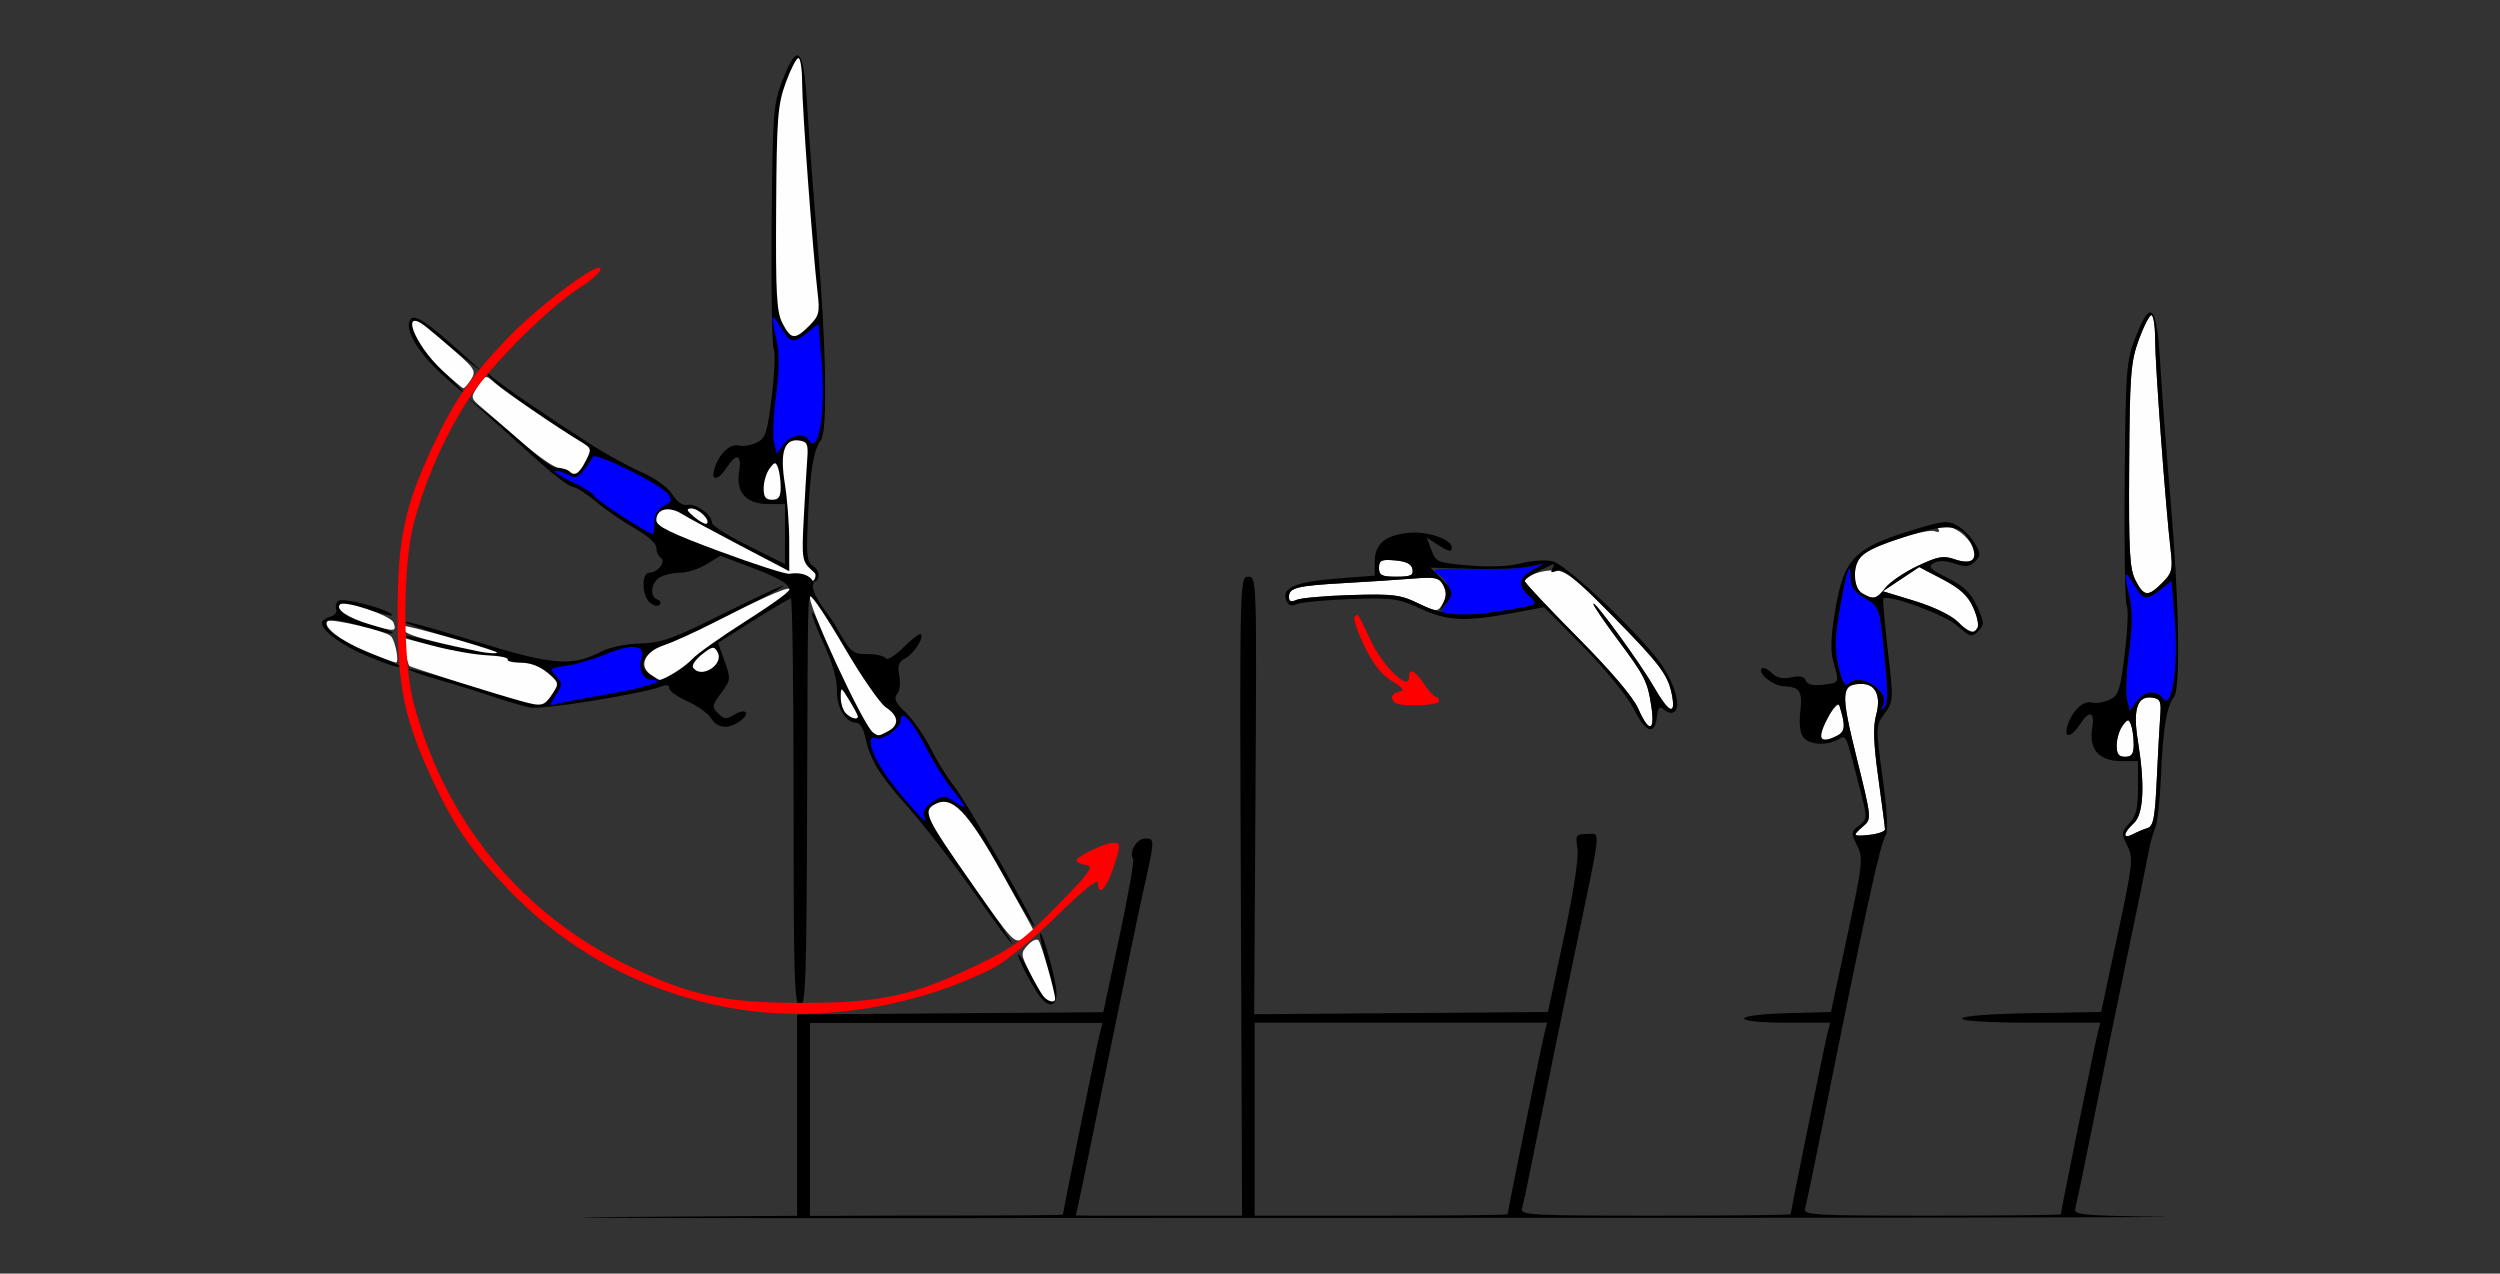 <?xml version="1.0" encoding="UTF-8" standalone="no"?>
<!-- Created with Inkscape (http://www.inkscape.org/) -->

<svg
   xmlns:dc="http://purl.org/dc/elements/1.1/"
   xmlns:cc="http://creativecommons.org/ns#"
   xmlns:rdf="http://www.w3.org/1999/02/22-rdf-syntax-ns#"
   xmlns:svg="http://www.w3.org/2000/svg"
   xmlns="http://www.w3.org/2000/svg"
   xmlns:sodipodi="http://sodipodi.sourceforge.net/DTD/sodipodi-0.dtd"
   xmlns:inkscape="http://www.inkscape.org/namespaces/inkscape"
   version="1.1"
   width="583"
   height="297"
   id="svg2"
   inkscape:version="0.91 r13725"
   sodipodi:docname="ub540302.svg">
  <rect width="100%" height="100%" fill="#333333" stroke="none"/>
  <sodipodi:namedview
     pagecolor="#bcbcbc"
     bordercolor="#666666"
     borderopacity="1"
     objecttolerance="10"
     gridtolerance="10"
     guidetolerance="10"
     inkscape:pageopacity="0"
     inkscape:pageshadow="2"
     inkscape:window-width="1367"
     inkscape:window-height="835"
     id="namedview11"
     showgrid="false"
     inkscape:zoom="1.0463122"
     inkscape:cx="229.18325"
     inkscape:cy="196.04105"
     inkscape:window-x="0"
     inkscape:window-y="0"
     inkscape:window-maximized="0"
     inkscape:current-layer="svg2" />
  <defs
     id="defs6" />
  <g
     id="g4228"
     transform="translate(8.579,5.489)">
    <path
       id="path2997"
       d="m 493.135,68 c -0.476,0 -1.807,2.587 -2.957,5.75 -1.88,5.17 -2.104,8.129 -2.234,29.354 -0.123,20.038 0.1,24.08 1.48,26.75 1.972,3.813 2.911,3.901 6.229,0.584 2.3,-2.3 2.5,-3.093 1.955,-7.75 C 496.461,112.896 494,79.518 494,73.76 494,70.592 493.611,68 493.135,68 Z m -48.908,48.922 c -0.814,-0.031 -1.217,0.286 -0.734,1.066 0.347,0.562 -0.042,0.737 -0.904,0.406 -1.768,-0.678 -13.169,2.923 -16.385,5.176 -2.782,1.949 -3.067,7.827 -0.453,9.35 2.581,1.503 3.266,1.33 5.381,-1.359 1.055,-1.341 4.419,-3.622 7.477,-5.068 4.692,-2.219 6.033,-2.464 8.592,-1.572 5.272,1.838 6.586,-1.224 2.346,-5.465 -1.46,-1.46 -3.961,-2.481 -5.318,-2.533 z m -129.424,8.18 C 313.299,125.142 313,125.613 313,126.939 c 0,1.743 0.628,2.061 4.074,2.061 3.339,0 4.012,-0.315 3.74,-1.75 -0.232,-1.223 -1.457,-1.844 -4.072,-2.061 -0.803,-0.067 -1.438,-0.101 -1.939,-0.088 z m 124.18,1.645 -4.24,2.822 -4.242,2.822 7.451,2.277 c 4.317,1.32 8.512,3.341 9.977,4.805 4.26,4.26 6.243,2.449 3.639,-3.326 -1.229,-2.725 -3.08,-4.424 -7.123,-6.541 l -5.461,-2.859 z m -85.621,0.766 c -2.875,0.086 -6.361,1.376 -6.361,2.521 0,0.392 5.53,6.282 12.289,13.09 7.739,7.795 12.979,13.95 14.152,16.627 2.503,5.709 3.97,5.471 3.074,-0.5 -0.881,-5.875 -1.449,-6.988 -8.139,-15.969 C 365.42,139.311 363,135.745 363,135.355 c 0,-1.191 10.937,13.813 14.137,19.395 3.425,5.973 5.092,6.763 4.217,2 -0.877,-4.774 -2.654,-7.166 -13.783,-18.562 -7.594,-7.776 -10.797,-10.392 -13.025,-10.635 -0.374,-0.041 -0.773,-0.053 -1.184,-0.041 z m -29.342,1.74 c -0.865,0.017 -1.945,0.089 -3.316,0.199 -3.411,0.273 -10.575,0.74 -15.918,1.039 C 293.85,131.103 292,131.571 292,133.715 c 0,1.068 0.505,1.268 1.75,0.697 0.963,-0.441 6.7,-0.948 12.75,-1.125 9.272,-0.271 11.628,-0.017 15,1.615 5.117,2.477 5.226,2.478 6.5,0.098 0.762,-1.424 0.759,-2.583 -0.012,-4.023 -0.718,-1.342 -1.373,-1.776 -3.969,-1.725 z M 425.588,154 c -4.872,0 -5.004,1.85 -1.209,17.197 3.494,14.133 3.513,14.322 1.578,15.963 -1.077,0.913 -1.957,1.835 -1.957,2.049 0,0.214 1.575,0.205 3.5,-0.019 1.925,-0.225 3.5,-0.793 3.5,-1.264 0,-0.471 -0.693,-5.831 -1.541,-11.91 -1.116,-8.001 -1.265,-12.055 -0.541,-14.678 1.237,-4.48 -0.06,-7.338 -3.33,-7.338 z m 67.105,3.141 c -2.978,-0.03 -3.844,3.204 -2.727,10.09 1.689,10.406 1.35,17.173 -0.967,19.27 -1.1,0.995 -2,2.195 -2,2.664 0,0.469 0.787,0.432 1.75,-0.082 0.963,-0.515 2.51,-1.169 3.438,-1.453 1.403,-0.43 1.771,-2.335 2.191,-11.322 0.278,-5.943 0.643,-12.607 0.812,-14.807 0.266,-3.464 0.017,-4.041 -1.873,-4.311 -0.217,-0.031 -0.426,-0.047 -0.625,-0.049 z m -72.631,1.744 c -1.049,0.274 -4.062,5.266 -4.062,7.111 0,1.275 1.61,1.283 3.975,0.018 1.757,-0.94 1.839,-2.351 0.402,-6.936 -0.055,-0.176 -0.165,-0.233 -0.314,-0.193 z m 67.582,3.609 c -0.271,0.023 -0.624,0.427 -1.23,1.227 -0.742,0.979 -1.365,3.017 -1.383,4.529 -0.024,2.094 0.446,2.75 1.969,2.75 1.543,0 2,-0.666 2,-2.918 0,-1.605 -0.279,-3.643 -0.619,-4.529 -0.278,-0.724 -0.465,-1.082 -0.736,-1.059 z"
       style="fill:#fefefe"
       inkscape:connector-curvature="0" />
    <path
       sodipodi:nodetypes="sssscssscss"
       d="m 316.667,158.333 c -1.161,-1.161 -0.725,-2.175 1.083,-2.524 1.331,-0.256 0.9,-0.862 -1.794,-2.528 -2.428,-1.501 -4.453,-4.091 -6.428,-8.225 -1.586,-3.319 -2.579,-6.339 -2.206,-6.712 0.815,-0.815 0.582,-1.162 3.874,5.789 2.735,5.776 8.804,11.59 8.804,8.435 0,-2.402 1.293,-1.873 3.5,1.432 1.1,1.647 2.337,2.996 2.75,2.997 0.412,0.002 0.75,0.453 0.75,1.003 0,1.102 -9.266,1.401 -10.333,0.333 z"
       id="path2993"
       style="fill:#fe0000"
       inkscape:connector-curvature="0" />
    <path
       sodipodi:nodetypes="sssssssssssssscssscscssscssssccc"
       d="m 430.439,159.206 c 1.971,-3.48 -5.173,-8.073 -8.062,-5.183 -0.697,0.697 -1.396,-0.594 -2.195,-4.056 -0.945,-4.094 -0.881,-6.75 0.33,-13.697 1.563,-8.965 2.488,-11.53 2.488,-6.903 0,2.004 0.865,3.211 3.353,4.679 3.352,1.977 3.354,1.984 4.493,13.173 0.853,8.378 0.853,11.457 1.7e-4,12.238 -0.816,0.747 -0.931,0.675 -0.407,-0.251 z m 57.017,-1.524 c -0.36,-1.433 -0.148,-6.407 0.47,-11.054 0.773,-5.81 0.812,-9.803 0.123,-12.788 -1.439,-6.242 -1.287,-6.742 0.939,-3.09 2.319,3.804 2.893,3.917 6.286,1.248 l 2.545,-2.002 0.715,8.582 c 0.994,11.935 -0.668,22.252 -2.981,18.509 -1.113,-1.801 -4.343,-1.227 -5.942,1.057 l -1.502,2.144 z M 328.548,135.567 c 1.769,-2.699 0.878,-5.603 -2.31,-7.534 -1.277,-0.773 0.913,-0.99 8.262,-0.819 5.5,0.129 11.575,-0.117 13.5,-0.546 l 3.5,-0.78 -2.75,1.587 c -3.296,1.902 -3.471,3.562 -0.645,6.119 2.1,1.9 2.087,1.908 -4.75,3.094 -3.77,0.654 -9.003,1.216 -11.628,1.25 l -4.773,0.061 1.594,-2.433 z"
       id="path2991"
       style="fill:#0000fe"
       inkscape:connector-curvature="0" />
    <path
       sodipodi:nodetypes="ssssssssssscssscccssccsssssssscsssssssssssssssscssssssscccsccsssssssccccsscccccssssssssssssssssssssssssssssssssccsssscccsssssssscccssccssscccsssssssscssscsccccssssssssssccccssscccccsssssssscssccssscccsssssssssssccsssssscscssssssscssccccssccc"
       inkscape:connector-curvature="0"
       id="path2989"
       d="m 492.791,67.383 c -0.845,0.105 -1.946,2.116 -3.416,5.912 -2.107,5.441 -2.259,7.493 -2.486,33.561 -0.133,15.271 0.088,28.298 0.492,28.951 0.404,0.653 0.199,5.594 -0.453,10.979 -1.059,8.739 -1.439,9.909 -3.557,10.908 -1.304,0.616 -3.176,0.908 -4.16,0.65 -1.995,-0.522 -4.617,1.982 -5.66,5.406 -0.918,3.014 0.819,2.862 2.857,-0.25 2.319,-3.539 3.563,-3.098 2.895,1.023 C 478.524,169.319 480.981,172 486.154,172 l 3.846,0 0,6.186 c 0,4.82 -0.443,6.659 -2.01,8.326 -1.873,1.993 -1.907,2.349 -0.482,5.205 1.433,2.872 1.288,4.195 -2.289,20.924 L 481.4,230.5 465.199,230.775 C 455.528,230.939 449,231.443 449,232.025 449,232.619 455.31,233 465.109,233 l 16.107,0 -0.693,2.75 C 479.849,238.427 472,277.04 472,277.68 472,277.856 458.469,278 441.932,278 c -28.166,0 -30.034,-0.111 -29.549,-1.75 0.285,-0.963 2.097,-9.625 4.025,-19.25 9.883,-49.316 13.566,-66.211 14.756,-67.674 0.614,-0.755 0.361,-5.528 -0.709,-13.363 -1.656,-12.131 -1.655,-12.202 0.453,-15.053 2.07,-2.799 2.087,-3.131 0.758,-14.637 -0.748,-6.475 -1.223,-11.941 -1.057,-12.146 0.948,-1.166 14.211,3.653 17.145,6.229 3.095,2.718 3.493,2.827 4.977,1.344 1.483,-1.483 1.463,-1.944 -0.246,-5.734 -1.424,-3.158 -3.026,-4.713 -6.854,-6.652 -4.222,-2.139 -4.726,-2.68 -3.26,-3.5 1.144,-0.64 2.804,-0.598 4.879,0.125 2.548,0.888 3.437,0.803 4.688,-0.447 1.382,-1.382 1.386,-1.825 0.029,-4.242 -0.833,-1.485 -2.672,-3.348 -4.084,-4.141 -2.324,-1.304 -3.398,-1.183 -11.301,1.281 -12.675,3.952 -15.155,6.555 -17.109,17.955 -1.117,6.515 -1.248,9.806 -0.5,12.5 1.393,5.013 1.451,4.887 -2.443,5.342 -2.323,0.271 -3.647,-0.048 -4,-0.969 -0.364,-0.947 -1.423,-1.179 -3.404,-0.744 -2.009,0.441 -3.382,0.128 -4.549,-1.039 -0.919,-0.919 -1.961,-1.383 -2.314,-1.029 -1.055,1.055 2.565,4.022 5.041,4.131 3.836,0.168 4.488,1.148 3.947,5.941 -0.32,2.84 -0.044,5.065 0.744,6.016 1.439,1.734 5.272,1.97 8.029,0.494 2.055,-1.1 1.666,-2.001 5.391,12.514 1.483,5.78 1.466,6.056 -0.471,7.529 -1.889,1.437 -1.915,1.718 -0.457,4.641 1.463,2.932 1.331,4.145 -2.266,20.971 L 418.402,230.5 408.201,230.785 C 394.861,231.158 394.785,233 408.109,233 l 10.107,0 -0.693,2.75 C 416.849,238.427 409,277.04 409,277.68 409,277.856 394.794,278 377.432,278 c -29.595,0 -31.534,-0.109 -31.049,-1.75 0.285,-0.963 2.092,-9.625 4.016,-19.25 1.923,-9.625 5.571,-27.4 8.105,-39.5 6.563,-31.33 6.265,-28.5 2.996,-28.5 -2.577,0 -2.725,0.226 -2.215,3.371 0.333,2.054 -0.905,10.157 -3.17,20.75 l -3.717,17.379 -34.25,0.264 -34.25,0.264 0.301,-51.014 C 284.497,129.566 284.478,129 282.5,129 c -1.985,1.7e-4 -1.997,0.571 -1.713,74.5 l 0.285,74.5 -76.598,0 c -14.874,0 -40,0.261 -40,0.261 0,0 25.096,0.261 40,0.261 9.863,0.002 83.921,0.009 94.525,0.01 119.625,0.007 208.135,-0.121 196.689,-0.281 -19.18,-0.269 -20.772,-0.426 -20.301,-2.02 0.281,-0.951 2.086,-9.605 4.01,-19.23 1.923,-9.625 5.565,-27.4 8.092,-39.5 2.527,-12.1 4.836,-23.35 5.133,-25 0.297,-1.65 0.942,-3.9 1.434,-5 0.492,-1.1 1.078,-6.5 1.305,-12 0.455,-11.041 1.312,-16.275 3.014,-18.412 1.585,-1.99 1.23,-22.481 -0.799,-46.088 -0.922,-10.725 -1.992,-24.9 -2.377,-31.5 -0.487,-8.356 -1.174,-12.271 -2.408,-12.117 z M 493.135,68 C 493.611,68 494,70.592 494,73.76 c 0,5.759 2.461,39.136 3.607,48.928 0.545,4.657 0.345,5.45 -1.955,7.75 -3.318,3.318 -4.257,3.229 -6.229,-0.584 -1.381,-2.67 -1.603,-6.713 -1.48,-26.75 0.13,-21.225 0.355,-24.183 2.234,-29.354 1.15,-3.163 2.481,-5.75 2.957,-5.75 z m -47.301,49.508 c 2.704,0.106 4.163,1.391 5.354,4.004 1.599,3.51 0.092,4.832 -3.918,3.434 -2.648,-0.923 -3.92,-0.697 -8.662,1.547 -3.057,1.446 -6.421,3.727 -7.477,5.068 -2.115,2.689 -2.8,2.862 -5.381,1.359 -1.123,-0.654 -1.75,-2.235 -1.75,-4.412 0,-4.339 2.051,-5.81 12.805,-9.178 4.069,-1.274 6.926,-1.905 9.029,-1.822 z m -124.162,1.197 c -0.569,-0.015 -1.131,0.002 -1.672,0.057 -5.604,0.567 -8,2.592 -8,6.764 l 0,3.217 -8.9,0.695 c -9.556,0.748 -12.853,2.157 -11.754,5.021 0.474,1.235 1.182,1.515 2.412,0.953 0.958,-0.438 6.566,-0.974 12.461,-1.191 9.866,-0.364 11.169,-0.19 16.371,2.191 6.395,2.928 10.43,3.131 21.41,1.082 l 7.5,-1.398 9.148,9.285 c 5.294,5.373 10.267,11.492 11.801,14.52 2.816,5.558 4.843,6.204 5.373,1.711 0.269,-2.28 0.567,-2.533 1.793,-1.516 0.881,0.731 1.834,0.855 2.379,0.311 1.687,-1.687 -0.728,-8.311 -4.787,-13.137 -7.382,-8.776 -20.773,-21.123 -23.707,-21.859 -1.585,-0.398 -4.857,-0.194 -7.27,0.451 -2.744,0.734 -7.289,0.93 -12.139,0.525 -7.427,-0.619 -7.797,-0.77 -8.863,-3.594 l -1.113,-2.947 2.408,1.576 c 2.693,1.764 3.477,1.943 3.477,0.793 0,-1.691 -4.343,-3.401 -8.328,-3.51 z m -6.869,6.396 c 0.501,-0.013 1.136,0.021 1.939,0.088 2.615,0.217 3.84,0.838 4.072,2.061 0.272,1.435 -0.401,1.75 -3.74,1.75 C 313.628,129 313,128.683 313,126.939 c 0,-1.327 0.299,-1.798 1.803,-1.838 z m 36.697,0.787 -2.75,1.588 c -3.296,1.902 -3.47,3.562 -0.645,6.119 2.1,1.9 2.087,1.908 -4.75,3.094 -10.275,1.781 -15.201,1.474 -20.855,-1.299 -4.559,-2.236 -5.971,-2.423 -16,-2.117 -6.05,0.185 -11.787,0.697 -12.75,1.139 -1.245,0.571 -1.75,0.37 -1.75,-0.697 0,-2.144 1.85,-2.612 12.785,-3.225 5.343,-0.299 12.507,-0.766 15.918,-1.039 5.485,-0.439 6.328,-0.264 7.285,1.525 0.778,1.454 0.776,2.657 -0.008,4.273 -1.047,2.161 -1.029,2.173 0.465,0.309 2.08,-2.596 1.982,-3.221 -0.959,-6.162 l -2.514,-2.514 9.764,0.283 c 5.37,0.156 11.339,-0.069 13.264,-0.498 z m 2.172,0.207 c 0.196,0.05 0.134,0.409 -0.197,0.945 -0.594,0.96 -0.318,1.114 1.053,0.588 1.461,-0.561 4.114,1.58 12.502,10.08 11.641,11.798 13.431,14.176 14.324,19.041 0.875,4.763 -0.792,3.973 -4.217,-2 C 373.937,149.169 363,134.165 363,135.355 c 0,0.389 2.42,3.956 5.377,7.926 6.69,8.981 7.258,10.094 8.139,15.969 0.895,5.971 -0.571,6.209 -3.074,0.5 -1.173,-2.677 -6.413,-8.832 -14.152,-16.627 C 352.53,136.315 347,130.425 347,130.033 c 0,-0.6 2.228,-1.954 6.389,-3.881 0.122,-0.057 0.218,-0.073 0.283,-0.057 z m 85.311,0.65 5.461,2.859 c 4.043,2.117 5.894,3.816 7.123,6.541 0.913,2.024 1.356,4.17 0.986,4.768 -0.997,1.613 -1.832,1.352 -4.625,-1.441 -1.464,-1.464 -5.66,-3.485 -9.977,-4.805 l -7.451,-2.277 4.242,-2.822 z m -16.244,0.365 c 0.172,0.066 0.262,0.81 0.262,2.256 0,2.004 0.866,3.21 3.354,4.678 3.352,1.977 3.353,1.984 4.492,13.174 0.853,8.378 0.853,11.458 0,12.238 -0.816,0.747 -0.931,0.674 -0.406,-0.252 1.971,-3.48 -5.173,-8.071 -8.062,-5.182 -0.697,0.697 -1.396,-0.595 -2.195,-4.057 -0.945,-4.094 -0.881,-6.75 0.33,-13.697 1.075,-6.163 1.849,-9.302 2.227,-9.158 z m 64.479,1.363 c 0.22,-0.125 0.797,0.678 1.771,2.275 2.319,3.804 2.894,3.917 6.287,1.248 l 2.545,-2.002 0.715,8.582 c 0.994,11.935 -0.667,22.253 -2.98,18.51 C 495.185,156.49 494.034,156 492.998,156 c -1.036,0 -2.561,0.965 -3.387,2.145 l -1.502,2.143 -0.652,-2.605 c -0.36,-1.433 -0.15,-6.408 0.469,-11.055 0.773,-5.81 0.811,-9.802 0.123,-12.787 -0.81,-3.511 -1.115,-5.205 -0.832,-5.365 z M 425.588,154 c 3.27,0 4.567,2.858 3.33,7.338 -0.724,2.623 -0.575,6.677 0.541,14.678 0.848,6.079 1.541,11.439 1.541,11.91 0,0.471 -1.575,1.039 -3.5,1.264 -4.041,0.472 -4.218,0.239 -1.543,-2.029 1.935,-1.641 1.916,-1.83 -1.578,-15.963 C 420.584,155.85 420.715,154 425.588,154 Z m 67.105,3.141 c 0.199,0.002 0.408,0.018 0.625,0.049 1.89,0.269 2.139,0.846 1.873,4.311 -0.169,2.2 -0.534,8.864 -0.812,14.807 -0.421,8.988 -0.789,10.892 -2.191,11.322 -0.928,0.285 -2.475,0.939 -3.438,1.453 -2.373,1.268 -2.216,-0.35 0.25,-2.582 2.316,-2.096 2.655,-8.864 0.967,-19.27 -1.117,-6.886 -0.251,-10.12 2.727,-10.09 z m -72.637,1.584 c 0.142,0.013 0.25,0.129 0.32,0.354 1.437,4.585 1.354,5.995 -0.402,6.936 -4.346,2.326 -4.978,0.849 -2.01,-4.689 0.932,-1.738 1.665,-2.637 2.092,-2.6 z m 67.588,3.77 c 0.271,-0.023 0.459,0.335 0.736,1.059 0.34,0.886 0.619,2.924 0.619,4.529 0,2.252 -0.457,2.918 -2,2.918 -1.523,0 -1.993,-0.656 -1.969,-2.75 0.018,-1.512 0.64,-3.551 1.383,-4.529 0.606,-0.799 0.959,-1.203 1.23,-1.227 z M 284,233 l 34.109,0 34.107,0 -0.693,2.75 C 350.849,238.427 343,277.04 343,277.68 343,277.856 329.725,278 313.5,278 l -29.5,0 0,-22.5 z"
       style="fill:#000000" />
    <g
       transform="translate(-8,0)"
       id="g4220">
      <path
         inkscape:connector-curvature="0"
         style="fill:#000000"
         d="m 185.268,7.438 c -0.845,0.105 -1.946,2.114 -3.416,5.91 -2.107,5.441 -2.259,7.493 -2.486,33.561 -0.133,15.271 0.088,28.3 0.492,28.953 0.404,0.653 0.199,5.592 -0.453,10.977 -1.059,8.739 -1.441,9.909 -3.559,10.908 -1.304,0.616 -3.176,0.91 -4.16,0.652 -1.995,-0.522 -4.615,1.98 -5.658,5.404 -0.918,3.014 0.819,2.862 2.857,-0.25 2.319,-3.539 3.563,-3.098 2.895,1.023 -0.778,4.796 1.679,7.477 6.852,7.477 l 3.846,0 0,6.994 0,6.992 -8.5,-4.217 c -4.675,-2.319 -8.5,-4.719 -8.5,-5.336 0,-1.855 -3.722,-4.635 -5.676,-4.238 -1.164,0.237 -2.454,-0.639 -3.564,-2.42 -1.02,-1.637 -4.018,-3.798 -7.244,-5.225 -3.026,-1.338 -8.093,-4.093 -11.26,-6.121 -10.139,-6.494 -20.683,-13.674 -23.25,-15.832 -2.426,-2.04 -2.446,-2.042 -0.773,-0.045 1.518,1.812 13.315,10.13 21.027,14.826 2.698,1.643 2.724,1.75 1.182,4.732 -1.162,2.246 -2.021,2.865 -3.26,2.342 -0.925,-0.391 -2.478,-0.796 -3.451,-0.898 -0.973,-0.103 -3.448,-1.766 -5.5,-3.697 -2.052,-1.931 -6.43,-5.661 -9.73,-8.291 l -6,-4.781 5.449,4.857 c 2.997,2.672 8.331,7.445 11.852,10.607 3.521,3.163 6.988,5.75 7.705,5.75 0.718,0 3.182,1.569 5.477,3.486 2.295,1.917 6.387,4.73 9.094,6.25 2.863,1.608 4.921,3.471 4.922,4.455 5.6e-4,0.93 0.472,1.983 1.049,2.34 1.333,0.824 -0.703,3.469 -2.67,3.469 -1.898,0 -1.785,5.419 0.146,7.021 0.838,0.696 1.851,0.913 2.25,0.484 0.399,-0.429 0.164,-0.979 -0.523,-1.225 -1.924,-0.687 -1.481,-4.087 0.684,-5.246 1.064,-0.569 3.201,-1.037 4.75,-1.039 1.549,-0.002 4.264,-0.887 6.035,-1.967 l 3.219,-1.963 6.781,2.553 c 6.883,2.591 9.281,3.99 9.281,5.418 0,0.436 -4.666,3.766 -10.367,7.4 -5.701,3.634 -11.211,7.544 -12.246,8.688 -3.129,3.458 -7.106,5.097 -9.396,3.871 -3.78,-2.023 -2.187,-5.308 3.555,-7.334 4.531,-1.598 28.401,-13.623 27.09,-13.646 -0.475,-0.008 -6.881,2.991 -14.236,6.664 -11.485,5.735 -14.187,6.699 -19.137,6.828 -3.233,0.084 -7.213,0.907 -9.066,1.875 -6.846,3.574 -11.368,3.22 -29.119,-2.281 -9.032,-2.799 -16.605,-4.907 -16.83,-4.682 -0.225,0.225 3.565,1.599 8.422,3.051 11.381,3.402 11.278,3.358 8.264,3.451 -1.412,0.043 -5.851,-0.784 -9.865,-1.838 -4.014,-1.054 -6.91,-1.569 -6.434,-1.146 1.306,1.16 8.646,2.936 20.676,5.004 6.743,1.159 11.54,2.518 12.75,3.613 2.382,2.155 2.4,2.658 0.184,5.395 -2.031,2.508 -2.134,2.491 -21.193,-3.363 -6.298,-1.935 -11.629,-3.338 -11.846,-3.121 -0.217,0.217 2.911,1.344 6.951,2.504 4.04,1.16 9.821,2.952 12.846,3.982 3.025,1.03 6.878,2.155 8.564,2.5 2.824,0.577 26.536,-3.245 30.686,-4.947 1.075,-0.441 1.75,-0.269 1.75,0.445 0,0.64 1.913,2.016 4.25,3.057 2.337,1.041 4.816,2.815 5.508,3.943 1.469,2.394 4.061,2.635 6.799,0.633 2.536,-1.854 1.261,-3.109 -1.443,-1.42 -1.757,1.097 -2.336,1.047 -3.707,-0.324 -1.499,-1.499 -1.444,-1.869 0.709,-4.781 2.246,-3.038 2.276,-3.313 0.799,-7.42 l -1.533,-4.266 8.193,-5.186 c 4.507,-2.852 8.473,-5.186 8.811,-5.186 0.338,0 0.615,21.375 0.615,47.5 0,41.556 0.188,47.5 1.5,47.5 1.31,0 1.519,-5.873 1.652,-46.25 0.165,-50.251 0.129,-48.366 0.916,-49.152 0.299,-0.299 3.799,5.027 7.775,11.838 3.977,6.81 8.339,13.11 9.693,13.998 1.355,0.888 2.463,2.262 2.463,3.055 0,1.761 -3.362,3.698 -5.178,2.984 -1.261,-0.496 -8.737,-15.166 -12.363,-24.264 -0.941,-2.36 -1.906,-4.096 -2.145,-3.857 -0.239,0.239 0.991,3.519 2.732,7.291 2,4.332 3.128,8.302 3.061,10.779 -0.109,4.02 2.016,7.578 4.527,7.578 0.729,0 1.596,1.238 1.926,2.75 1.301,5.959 3.147,9.058 9.971,16.75 3.904,4.4 11.006,13.58 15.783,20.4 4.777,6.82 8.686,12.055 8.686,11.633 0,-0.422 -4.237,-6.763 -9.414,-14.09 -10.826,-15.321 -11.545,-16.86 -8.615,-18.428 3.991,-2.136 7.492,1.38 15.16,15.223 3.892,7.025 7.462,13.012 7.936,13.305 1.34,0.828 -16.041,-29.682 -18.766,-32.941 -1.333,-1.594 -3.703,-5.419 -5.268,-8.5 -1.565,-3.081 -4.23,-6.916 -5.922,-8.521 -2.361,-2.24 -2.818,-3.229 -1.969,-4.252 0.608,-0.733 0.837,-2.673 0.51,-4.311 -0.462,-2.31 -0.157,-3.211 1.354,-4.02 2.059,-1.102 4.487,-4.837 3.674,-5.65 -0.265,-0.265 -2.078,1.117 -4.031,3.07 -1.953,1.953 -3.824,3.108 -4.158,2.566 -0.335,-0.541 -2.271,-0.989 -4.301,-0.996 -3.482,-0.011 -3.887,-0.365 -7.189,-6.25 -1.003,-1.788 -2.103,-3.096 -2.896,-4.197 -2.124,-3.168 -2.304,-3.95 -2.539,-4.699 -0.064,-0.285 -0.218,-0.582 0.057,-1.299 0.057,-0.148 0.055,-0.298 0.027,-0.447 0.489,0.029 0.952,-0.285 1.119,-0.996 0.191,-0.929 -0.155,-1.827 -0.922,-2.404 -1.77,-1.086 -1.907,-2.101 -1.512,-11.195 0.48,-11.056 1.343,-16.28 3.041,-18.412 1.585,-1.99 1.228,-22.481 -0.801,-46.088 -0.922,-10.725 -1.99,-24.9 -2.375,-31.5 -0.487,-8.356 -1.174,-12.269 -2.408,-12.115 z"
         id="path4216" />
      <path
         inkscape:connector-curvature="0"
         style="fill:#000000"
         d="m 95.809,68.604 c -0.214,0.021 -0.386,0.103 -0.521,0.238 -1.816,1.816 1.065,7.213 6.643,12.443 2.775,2.603 5.272,4.732 5.547,4.73 0.275,-0.001 -1.77,-2.147 -4.543,-4.771 -4.812,-4.553 -8.417,-10.563 -7.117,-11.863 0.335,-0.335 2.679,1.141 5.209,3.281 2.53,2.14 6.029,4.961 7.775,6.27 l 3.176,2.379 -3.154,-2.879 c -7.917,-7.227 -11.514,-9.978 -13.014,-9.828 z m 89.359,28.588 c -2.978,-0.03 -3.842,3.206 -2.725,10.092 0.56,3.448 1.021,9.465 1.025,13.369 l 0.008,7.098 -9.75,-4.963 c -5.362,-2.729 -11.406,-6.073 -13.43,-7.434 -4.37,-2.937 -6.958,-2.709 -7.979,0.705 l -0.717,2.395 c 0.469,0.133 0.827,0.18 1.02,0.107 0.745,-0.281 7.841,1.946 15.768,4.949 7.927,3.003 14.815,5.212 15.307,4.908 1.495,-0.924 4.883,0.241 5.387,1.561 0.252,-0.352 0.742,-1.333 -0.527,-2.637 -2.077,-1.935 -2.185,-2.687 -1.701,-11.928 0.284,-5.424 0.654,-11.661 0.82,-13.861 0.262,-3.462 0.009,-4.042 -1.881,-4.311 -0.217,-0.031 -0.426,-0.049 -0.625,-0.051 z M 79.268,134.465 c -0.402,-0.007 -0.698,0.031 -0.848,0.123 -0.595,0.368 -0.856,1.254 -0.582,1.969 0.276,0.718 -0.366,1.526 -1.432,1.805 -1.062,0.278 -1.93,0.918 -1.93,1.424 0,1.837 4.736,5.301 10.551,7.715 5.501,2.283 8.376,3.123 7.365,2.152 -0.229,-0.22 -3.307,-1.569 -6.838,-2.998 -6.303,-2.552 -10.078,-5.083 -10.078,-6.756 0,-1.319 2.959,-0.994 9.752,1.072 3.439,1.046 6.029,1.537 5.754,1.092 -0.275,-0.445 -2.729,-1.343 -5.453,-1.996 -4.78,-1.147 -8.005,-3.395 -6.717,-4.684 0.342,-0.342 3.306,0.257 6.584,1.332 3.278,1.075 5.739,1.597 5.469,1.16 -0.682,-1.103 -8.782,-3.359 -11.598,-3.41 z M 242.047,212.188 c -0.021,-0.005 -0.038,9.6e-4 -0.055,0.018 -0.201,0.201 0.536,3.661 1.641,7.689 1.105,4.029 1.776,7.558 1.492,7.842 -1.009,1.009 -2.721,-0.89 -5.186,-5.754 -1.374,-2.711 -2.723,-4.93 -3,-4.93 -0.744,0 3.517,8.213 5.33,10.275 2.106,2.395 3.75,1.602 3.51,-1.693 -0.227,-3.114 -3.077,-13.291 -3.732,-13.447 z"
         id="path4214" />
      <path
         inkscape:connector-curvature="0"
         style="fill:#000000"
         d="m 266.482,190.053 c -1.992,0 -3.834,3.135 -2.812,4.787 0.273,0.442 -1.183,8.657 -3.236,18.258 l -3.732,17.455 -35.699,0.264 -35.701,0.262 0,23.477 0,23.477 -41.25,0.271 c -22.687,0.15 0.825,0.279 52.25,0.285 51.425,0.006 84.606,-0.122 73.736,-0.283 l -19.764,-0.293 0.529,-2.23 c 0.291,-1.226 3.421,-16.404 6.955,-33.729 3.534,-17.325 7.183,-34.875 8.109,-39 2.91,-12.958 2.913,-13 0.615,-13 z m -78.18,43 34.109,0 34.107,0 -0.691,2.75 c -0.674,2.677 -8.525,41.29 -8.525,41.93 0,0.176 -13.275,0.32 -29.5,0.32 l -29.5,0 0,-22.5 0,-22.5 z"
         id="path4208" />
      <path
         sodipodi:nodetypes="ssssssssssssscssssscsssssscsscsssssssssssssssssscssssssssscsssssccsssssccssssssssssscssssssssssscsssssssss"
         inkscape:connector-curvature="0"
         d="m 242.719,226.802 c -0.551,-0.688 -1.987,-3.205 -3.191,-5.595 -2.089,-4.145 -2.11,-4.434 -0.445,-6.274 0.96,-1.061 2.081,-1.58 2.491,-1.155 0.653,0.678 3.901,12.056 3.901,13.668 0,1.056 -1.716,0.654 -2.757,-0.644 z m -16.421,-25.897 c -11.137,-15.904 -11.777,-17.272 -8.817,-18.856 3.924,-2.1 7.462,1.533 15.547,15.965 4.096,7.311 7.447,13.408 7.447,13.55 0,0.142 -1.012,0.911 -2.25,1.709 -2.193,1.414 -2.497,1.098 -11.927,-12.368 z m -23.323,-35.619 c -2.304,-1.694 -15.783,-30.941 -14.598,-31.674 0.407,-0.252 3.987,5.104 7.956,11.9 3.969,6.797 8.324,13.084 9.679,13.972 2.957,1.938 3.166,4.121 0.529,5.532 -2.276,1.218 -2.276,1.218 -3.566,0.269 z m -6.3,-4.434 c -0.66,-0.66 -1.198,-2.348 -1.196,-3.75 0.004,-2.492 0.049,-2.476 2,0.724 1.098,1.801 1.996,3.488 1.996,3.75 0,0.892 -1.597,0.479 -2.8,-0.724 z m -75.7,-2.842 c -6.861,-1.916 -25.736,-7.86 -26.093,-8.217 -0.212,-0.212 -0.664,-1.777 -1.004,-3.477 l -0.618,-3.091 7.358,1.945 c 4.047,1.07 9.672,2.044 12.501,2.164 2.829,0.12 4.94,0.556 4.691,0.969 -0.249,0.412 1.124,0.75 3.051,0.75 2.244,0 4.494,0.852 6.259,2.37 2.696,2.319 2.718,2.427 1.033,5 -1.824,2.784 -2.419,2.916 -7.177,1.587 z m 30.069,-6.284 c -2.763,-2.02 -1.185,-5.319 3.229,-6.751 2.036,-0.66 7.302,-3.048 11.702,-5.306 20.351,-10.445 23.356,-10.52 7.134,-0.179 -5.701,3.634 -11.213,7.544 -12.248,8.688 -1.596,1.763 -6.476,4.875 -7.646,4.875 -0.197,0 -1.175,-0.597 -2.172,-1.326 z m 9.981,-1.594 c -0.313,-0.506 0.645,-1.874 2.128,-3.041 2.4,-1.888 2.795,-1.946 3.589,-0.528 1.643,2.935 -3.95,6.427 -5.717,3.569 z m -76.049,-3.653 c -6.223,-2.581 -10.424,-5.837 -9.161,-7.099 0.754,-0.754 13.684,2.306 14.782,3.498 1.028,1.116 1.975,6.177 1.148,6.132 -0.423,-0.023 -3.469,-1.162 -6.769,-2.531 z m 26,-0.075 c -14.897,-3.103 -18.767,-4.418 -17.304,-5.88 0.328,-0.328 18.018,4.623 21.304,5.963 1.273,0.519 -1.373,0.464 -4,-0.083 z m -25.219,-6.263 c -5.248,-1.597 -8.17,-3.533 -7.038,-4.664 1.038,-1.038 11.819,2.572 12.428,4.161 0.846,2.204 0.352,2.251 -5.39,0.503 z M 188.844,129.834 c -0.612,-0.981 -2.317,-2.001 -5.369,-1.519 -0.825,0.13 -8.137,-2.224 -16.25,-5.232 -11.561,-4.287 -14.75,-5.861 -14.75,-7.281 0,-2.615 2.9,-3.34 5.907,-1.477 1.426,0.884 7.656,4.259 13.843,7.5 l 11.25,5.894 -0.008,-7.083 c -0.004,-3.896 -0.465,-9.904 -1.025,-13.352 -1.192,-7.345 -0.127,-10.537 3.35,-10.042 1.889,0.269 2.142,0.848 1.88,4.311 -0.167,2.2 -0.535,8.438 -0.819,13.862 -0.483,9.241 -0.372,9.987 1.7,11.927 l 0.717,0.671 c 0.833,0.526 -0.126,2.455 -0.427,1.822 z m -27.477,-14.723 c -1.85,-1.541 -2.023,-1.999 -0.764,-2.025 1.713,-0.035 4.514,2.658 3.657,3.516 -0.275,0.275 -1.577,-0.395 -2.893,-1.491 z m 16.14,-6.808 c 0.018,-1.512 0.639,-3.551 1.382,-4.529 1.213,-1.599 1.413,-1.616 1.968,-0.168 0.34,0.886 0.618,2.924 0.618,4.529 0,2.252 -0.457,2.918 -2,2.918 -1.523,0 -1.992,-0.656 -1.968,-2.75 z m -45.366,-3.917 c -0.367,-0.367 -1.5,-0.729 -2.517,-0.803 -1.018,-0.075 -4.73,-2.652 -8.25,-5.727 -3.52,-3.075 -7.727,-6.705 -9.349,-8.067 -2.928,-2.458 -2.937,-2.496 -1.165,-5.2 1.778,-2.714 1.793,-2.717 3.95,-0.783 2.107,1.889 14.377,10.289 19.925,13.64 2.678,1.618 2.714,1.756 1.224,4.638 -1.529,2.958 -2.549,3.573 -3.818,2.303 z M 102.441,80.764 C 95.919,74.644 92.725,65.954 98.737,70.688 c 1.302,1.025 4.501,3.743 7.108,6.039 4.312,3.797 4.623,4.363 3.445,6.25 -0.713,1.141 -1.525,2.068 -1.805,2.058 -0.28,-0.009 -2.55,-1.932 -5.044,-4.272 z m 79.459,-10.857 c -1.381,-2.67 -1.605,-6.712 -1.482,-26.75 0.13,-21.225 0.355,-24.184 2.235,-29.354 1.15,-3.163 2.48,-5.75 2.956,-5.75 0.476,0 0.866,2.592 0.866,5.76 0,5.759 2.461,39.137 3.607,48.928 0.545,4.657 0.345,5.45 -1.955,7.75 -3.318,3.318 -4.256,3.23 -6.228,-0.584 z"
         id="path2997-5"
         style="fill:#fefefe" />
      <path
         sodipodi:nodetypes="sssssssssssssssssssssss"
         inkscape:connector-curvature="0"
         d="m 169.817,229.573 c -20.349,-3.692 -38.184,-13.254 -52.15,-27.956 -8.592,-9.045 -12.349,-14.489 -17.325,-25.108 -6.596,-14.075 -8.193,-21.668 -8.193,-38.957 0,-17.289 1.597,-24.882 8.193,-38.957 4.976,-10.618 8.732,-16.062 17.325,-25.108 7.243,-7.625 21.81,-18.477 21.807,-16.245 -9.8e-4,0.72 -2.138,2.654 -4.75,4.296 -7.204,4.531 -20.442,17.709 -25.776,25.659 -5.418,8.075 -10.334,19.138 -13.043,29.355 -2.604,9.816 -2.604,32.184 0,42 7.315,27.578 25.21,49.291 50.643,61.45 14.07,6.727 21.954,8.381 39.928,8.381 18.309,0 25.904,-1.651 41,-8.912 8.243,-3.965 10.688,-5.784 18.48,-13.745 7.804,-7.974 8.688,-9.217 6.75,-9.495 -1.226,-0.176 -2.23,-0.655 -2.23,-1.065 0,-0.943 6.579,-4.116 8.534,-4.116 1.844,0 1.832,0.569 -0.128,6.322 -1.58,4.636 -3.406,6.24 -3.406,2.991 0,-1.045 -3.712,1.952 -9.75,7.87 -5.538,5.429 -11.91,10.64 -14.75,12.063 -18.718,9.38 -41.519,12.838 -61.158,9.274 z"
         id="path2993-0"
         style="fill:#fe0000" />
      <path
         sodipodi:nodetypes="cssssssssccsssssssssscsccssssccsssssscssscs"
         inkscape:connector-curvature="0"
         d="m 210.316,180.793 c -4.874,-5.645 -7.841,-10.659 -7.841,-13.25 0,-0.885 0.47,-1.318 1.044,-0.963 1.465,0.905 5.956,-2.241 5.956,-4.173 0,-2.734 2.847,0.402 5.98,6.586 1.549,3.058 4.212,7.309 5.918,9.447 3.754,4.705 3.842,5.143 0.602,3.021 -2.321,-1.521 -2.684,-1.517 -5.078,0.051 -1.515,0.992 -2.353,2.278 -2.031,3.115 0.865,2.254 0.284,1.764 -4.549,-3.834 z m -81.333,-24.112 c 1.639,-2.502 1.646,-2.803 0.092,-4.519 -1.585,-1.751 -1.472,-1.864 2.37,-2.379 2.218,-0.298 6.464,-1.549 9.435,-2.78 5.924,-2.455 9.095,-2.103 8.141,0.903 -0.809,2.549 0.332,5.146 2.261,5.146 4.391,0 -1.45,1.872 -10.772,3.453 -5.755,0.976 -11.099,2.018 -11.874,2.316 -1.054,0.404 -0.967,-0.136 0.346,-2.139 z m 15.865,-41.536 c -3.37,-2.138 -6.443,-4.398 -6.829,-5.022 -0.386,-0.624 -2.708,-2.078 -5.161,-3.231 -2.453,-1.153 -4.256,-2.3 -4.007,-2.549 0.249,-0.249 1.474,0.094 2.721,0.761 1.955,1.046 2.509,0.917 4.007,-0.932 0.956,-1.181 1.887,-2.594 2.07,-3.141 0.413,-1.239 15.874,6.413 17.558,8.689 1.033,1.396 0.871,1.848 -1,2.795 -1.501,0.76 -2.219,2.015 -2.193,3.833 0.022,1.487 -0.203,2.7 -0.5,2.695 -0.297,-0.005 -3.297,-1.759 -6.667,-3.897 z m 35.084,-17.412 c -0.36,-1.433 -0.148,-6.407 0.47,-11.054 0.773,-5.81 0.812,-9.803 0.123,-12.788 -1.439,-6.242 -1.287,-6.742 0.939,-3.09 2.319,3.804 2.893,3.917 6.286,1.248 l 2.545,-2.002 0.715,8.582 c 0.994,11.935 -0.668,22.252 -2.981,18.509 -1.113,-1.801 -4.343,-1.227 -5.942,1.057 l -1.502,2.144 z"
         id="path2991-4"
         style="fill:#0000fe" />
    </g>
  </g>
</svg>
